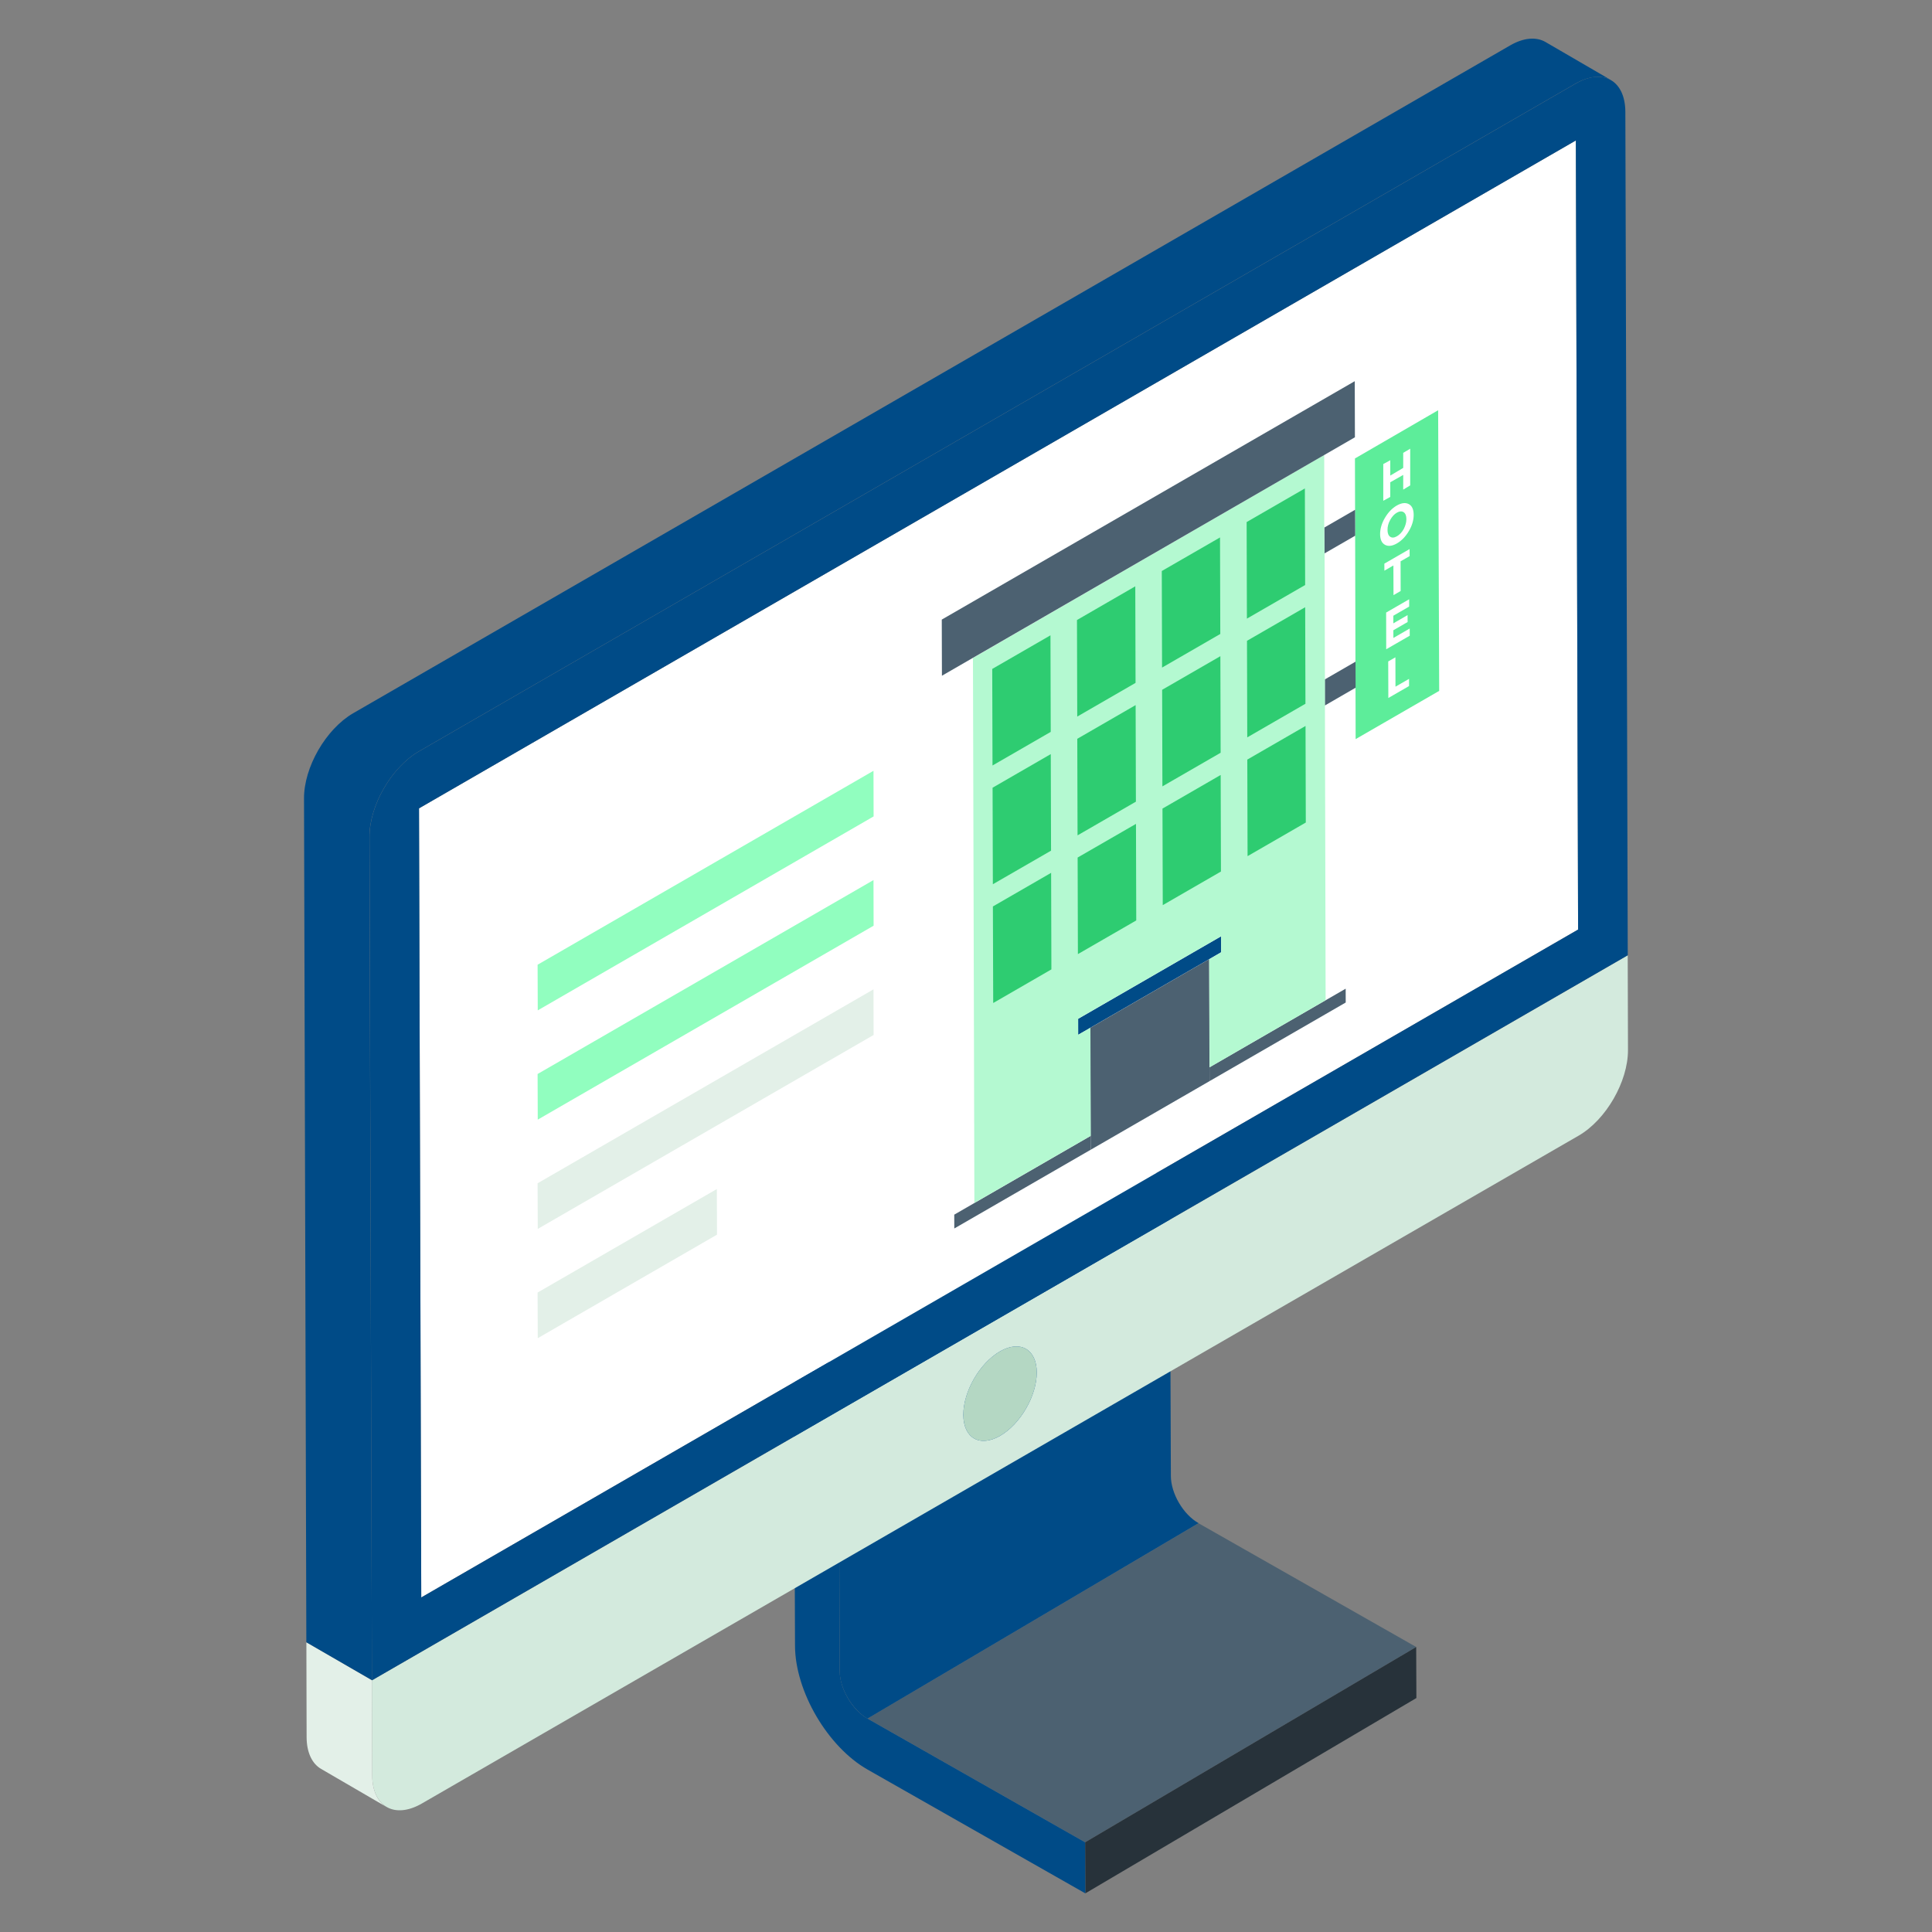 <svg xmlns="http://www.w3.org/2000/svg" enable-background="new 0 0 50 50" viewBox="0 0 50 50" id="OnlineHotelBooking">
  <rect x="0" y="0" width="50" height="50" fill="#808080" stroke="none"/>
  <g fill="#000000" class="color000000 svgShape">
    <polygon fill="#4c6171" points="28.083 47.679 36.651 42.624 31.017 39.421 22.45 44.476" class="color4c5671 svgShape"></polygon>
    <polygon fill="#27323a" points="28.088 49 36.656 43.945 36.651 42.624 28.083 47.679" class="color272e3a svgShape"></polygon>
    <path fill="#004b87" d="M31.019,39.419l-8.57,5.059c-0.391-0.229-0.717-0.777-0.717-1.222
							l-0.03-7.866l8.57-5.053l0.03,7.859C30.302,38.648,30.621,39.196,31.019,39.419z" class="color373f51 svgShape"></path>
    <polygon fill="#e3f0e8" points="21.875 35.702 30.442 30.647 29.285 29.989 20.717 35.044" class="colore3e7f0 svgShape"></polygon>
    <path fill="#004b87" d="M20.546,34.734l0.029,7.861c0.004,1.178,0.846,2.615,1.879,3.202l5.634,3.203
							l-0.005-1.321l-5.634-3.203c-0.395-0.225-0.715-0.775-0.717-1.223l-0.029-7.861L20.546,34.734z" class="color373f51 svgShape"></path>
  </g>
  <path fill="#b4d7c3" d="M25.878,34.975c0.523-0.302,0.951-0.058,0.953,0.543
				c0.002,0.605-0.424,1.338-0.947,1.64c-0.527,0.304-0.951,0.062-0.953-0.543
				C24.929,36.014,25.351,35.279,25.878,34.975z" class="colorb4bed7 svgShape"></path>
  <path fill="#d3eadd" d="M9.625,43.487L42.125,24.723l0.007,2.452c0.002,0.817-0.569,1.806-1.276,2.215
				L10.917,46.675c-0.708,0.408-1.282,0.081-1.285-0.736L9.625,43.487z M25.884,37.158
				c0.523-0.302,0.948-1.034,0.947-1.64c-0.002-0.601-0.43-0.845-0.953-0.543
				c-0.527,0.304-0.948,1.039-0.947,1.64C24.933,37.22,25.357,37.462,25.884,37.158" class="colord3dbea svgShape"></path>
  <path fill="#e3f0e8" d="M10.006,46.766l-1.698-0.988c-0.229-0.133-0.373-0.422-0.373-0.825l-0.006-2.451
				l1.698,0.982l0.006,2.457C9.633,46.345,9.777,46.634,10.006,46.766z" class="colore3e7f0 svgShape"></path>
  <polygon fill="#ffffff" points="40.783 3.635 40.841 24.057 10.902 41.342 10.844 20.92" class="colorffffff svgShape"></polygon>
  <path fill="#004b87" d="M41.691,2.072c-0.235-0.132-0.554-0.114-0.915,0.09L10.837,19.447
				c-0.705,0.41-1.277,1.397-1.277,2.21l0.066,21.826l-1.698-0.982L7.868,20.67
				c-0.006-0.813,0.566-1.801,1.271-2.211L39.083,1.175c0.355-0.205,0.675-0.223,0.909-0.091
				L41.691,2.072z" class="color373f51 svgShape"></path>
  <path fill="#004b87" d="M40.779,2.163c0.708-0.408,1.282-0.081,1.285,0.732l0.062,21.827L9.625,43.487
				L9.563,21.659c-0.002-0.813,0.569-1.802,1.276-2.211L40.779,2.163z M40.841,24.057l-0.058-20.422
				L10.844,20.92l0.058,20.422L40.841,24.057" class="color373f51 svgShape"></path>
  <g fill="#000000" class="color000000 svgShape">
    <polygon fill="#004b87" points="31.603 24.231 31.604 24.644 27.902 26.781 27.901 26.368" class="color373f51 svgShape"></polygon>
    <g fill="#000000" class="color000000 svgShape">
      <polygon fill="#ffffff" points="36.494 11.613 36.497 12.563 36.314 12.668 36.313 12.293 35.983 12.483 35.984 12.858 35.802 12.964 35.799 12.014 35.982 11.909 35.983 12.304 36.312 12.114 36.311 11.718" class="colorffffff svgShape"></polygon>
      <path fill="#5ded9a" d="M37.219,10.617l-2.153,1.248l0.018,7.263l2.162-1.248L37.219,10.617z
						 M35.799,12.01l0.181-0.099v0.397l0.335-0.199v-0.389l0.181-0.108v0.95l-0.181,0.109v-0.38
						l-0.335,0.19v0.38l-0.181,0.099V12.01z" class="colored5d71 svgShape"></path>
      <polygon fill="#ffffff" points="36.113 17.011 36.115 17.771 36.466 17.569 36.466 17.755 35.93 18.064 35.927 17.118" class="colorffffff svgShape"></polygon>
      <polygon fill="#ffffff" points="36.469 15.509 36.469 15.698 36.059 15.935 36.06 16.132 36.428 15.919 36.429 16.098 36.06 16.311 36.061 16.51 36.483 16.266 36.484 16.452 35.875 16.803 35.873 15.853" class="colorffffff svgShape"></polygon>
      <polygon fill="#4c6171" points="35.081 17.124 35.083 17.798 34.286 18.259 34.285 17.584" class="color4c5671 svgShape"></polygon>
      <path fill="#ffffff" d="M36.459,13.046c0.084,0.044,0.126,0.137,0.127,0.278
						c0,0.138-0.041,0.279-0.125,0.42c-0.084,0.141-0.185,0.248-0.308,0.319
						c-0.123,0.071-0.225,0.082-0.309,0.037c-0.084-0.045-0.126-0.137-0.127-0.275
						c-0-0.141,0.041-0.282,0.125-0.424c0.084-0.141,0.185-0.248,0.308-0.319
						C36.273,13.013,36.375,13.002,36.459,13.046z M36.329,13.69c0.045-0.088,0.069-0.174,0.068-0.257
						c-0-0.086-0.024-0.145-0.07-0.177c-0.048-0.031-0.108-0.027-0.177,0.012
						c-0.069,0.04-0.126,0.104-0.173,0.19c-0.048,0.086-0.069,0.17-0.068,0.257
						c0,0.083,0.021,0.143,0.07,0.177c0.048,0.031,0.105,0.026,0.174-0.014
						C36.221,13.839,36.281,13.777,36.329,13.69" class="colorffffff svgShape"></path>
      <polygon fill="#4c6171" points="31.293 24.824 31.301 27.622 31.302 27.98 28.226 29.756 28.224 29.398 28.217 26.6" class="color4c5671 svgShape"></polygon>
      <polygon fill="#4c6171" points="34.826 25.587 34.827 25.945 24.697 31.793 24.696 31.435 25.217 31.134 28.224 29.398 28.226 29.756 31.302 27.98 31.301 27.622 34.308 25.886" class="color4c5671 svgShape"></polygon>
      <polygon fill="#4c6171" points="35.07 13.193 35.072 13.864 34.275 14.324 34.273 13.653" class="color4c5671 svgShape"></polygon>
      <polygon fill="#b4f9d1" points="34.307 25.885 31.304 27.621 31.295 24.827 31.602 24.646 31.602 24.23 27.903 26.364 27.903 26.78 28.22 26.599 28.229 29.394 25.217 31.131 25.18 17.03 34.271 11.775 34.271 13.656 34.28 14.326 34.289 17.581 34.289 18.26" class="colorf9d5b4 svgShape"></polygon>
      <polygon fill="#4c6171" points="35.061 9.865 35.065 11.317 24.377 17.488 24.373 16.035" class="color4c5671 svgShape"></polygon>
    </g>
    <polygon fill="#ffffff" points="36.48 14.21 36.481 14.392 36.247 14.527 36.249 15.295 36.064 15.402 36.061 14.634 35.828 14.769 35.827 14.587" class="colorffffff svgShape"></polygon>
    <polygon fill="#2ecc71" points="27.194 19.516 27.201 22.015 25.695 22.884 25.688 20.386" class="color7bb1ff svgShape"></polygon>
    <polygon fill="#2ecc71" points="29.399 21.322 29.406 23.821 27.896 24.692 27.889 22.193" class="color7bb1ff svgShape"></polygon>
    <polygon fill="#2ecc71" points="33.787 18.788 33.794 21.287 32.287 22.157 32.28 19.658" class="color7bb1ff svgShape"></polygon>
    <polygon fill="#2ecc71" points="33.778 15.715 33.785 18.213 32.279 19.083 32.272 16.584" class="color7bb1ff svgShape"></polygon>
    <polygon fill="#2ecc71" points="31.583 16.982 31.59 19.481 30.083 20.351 30.076 17.852" class="color7bb1ff svgShape"></polygon>
    <polygon fill="#2ecc71" points="33.77 12.641 33.777 15.14 32.27 16.01 32.263 13.511" class="color7bb1ff svgShape"></polygon>
    <polygon fill="#2ecc71" points="31.574 13.909 31.581 16.407 30.074 17.277 30.067 14.778" class="color7bb1ff svgShape"></polygon>
    <polygon fill="#2ecc71" points="27.186 16.442 27.193 18.941 25.686 19.811 25.679 17.312" class="color7bb1ff svgShape"></polygon>
    <polygon fill="#2ecc71" points="29.381 15.174 29.388 17.673 27.879 18.545 27.872 16.046" class="color7bb1ff svgShape"></polygon>
    <polygon fill="#2ecc71" points="29.39 18.248 29.397 20.747 27.887 21.619 27.88 19.12" class="color7bb1ff svgShape"></polygon>
    <polygon fill="#2ecc71" points="27.203 22.589 27.21 25.088 25.704 25.958 25.696 23.459" class="color7bb1ff svgShape"></polygon>
    <polygon fill="#2ecc71" points="31.591 20.056 31.598 22.555 30.092 23.425 30.085 20.926" class="color7bb1ff svgShape"></polygon>
    <g fill="#000000" class="color000000 svgShape">
      <polygon fill="#91febf" points="22.606 19.948 22.609 21.129 13.917 26.148 13.913 24.967" class="colorfe91ab svgShape"></polygon>
      <polygon fill="#91febf" points="22.606 22.776 22.609 23.957 13.917 28.976 13.913 27.795" class="colorfe91ab svgShape"></polygon>
      <polygon fill="#e3f0e8" points="22.606 25.604 22.609 26.785 13.917 31.804 13.913 30.623" class="colore3e7f0 svgShape"></polygon>
      <polygon fill="#e3f0e8" points="18.552 30.772 18.556 31.953 13.917 34.632 13.913 33.451" class="colore3e7f0 svgShape"></polygon>
    </g>
  </g>
</svg>
